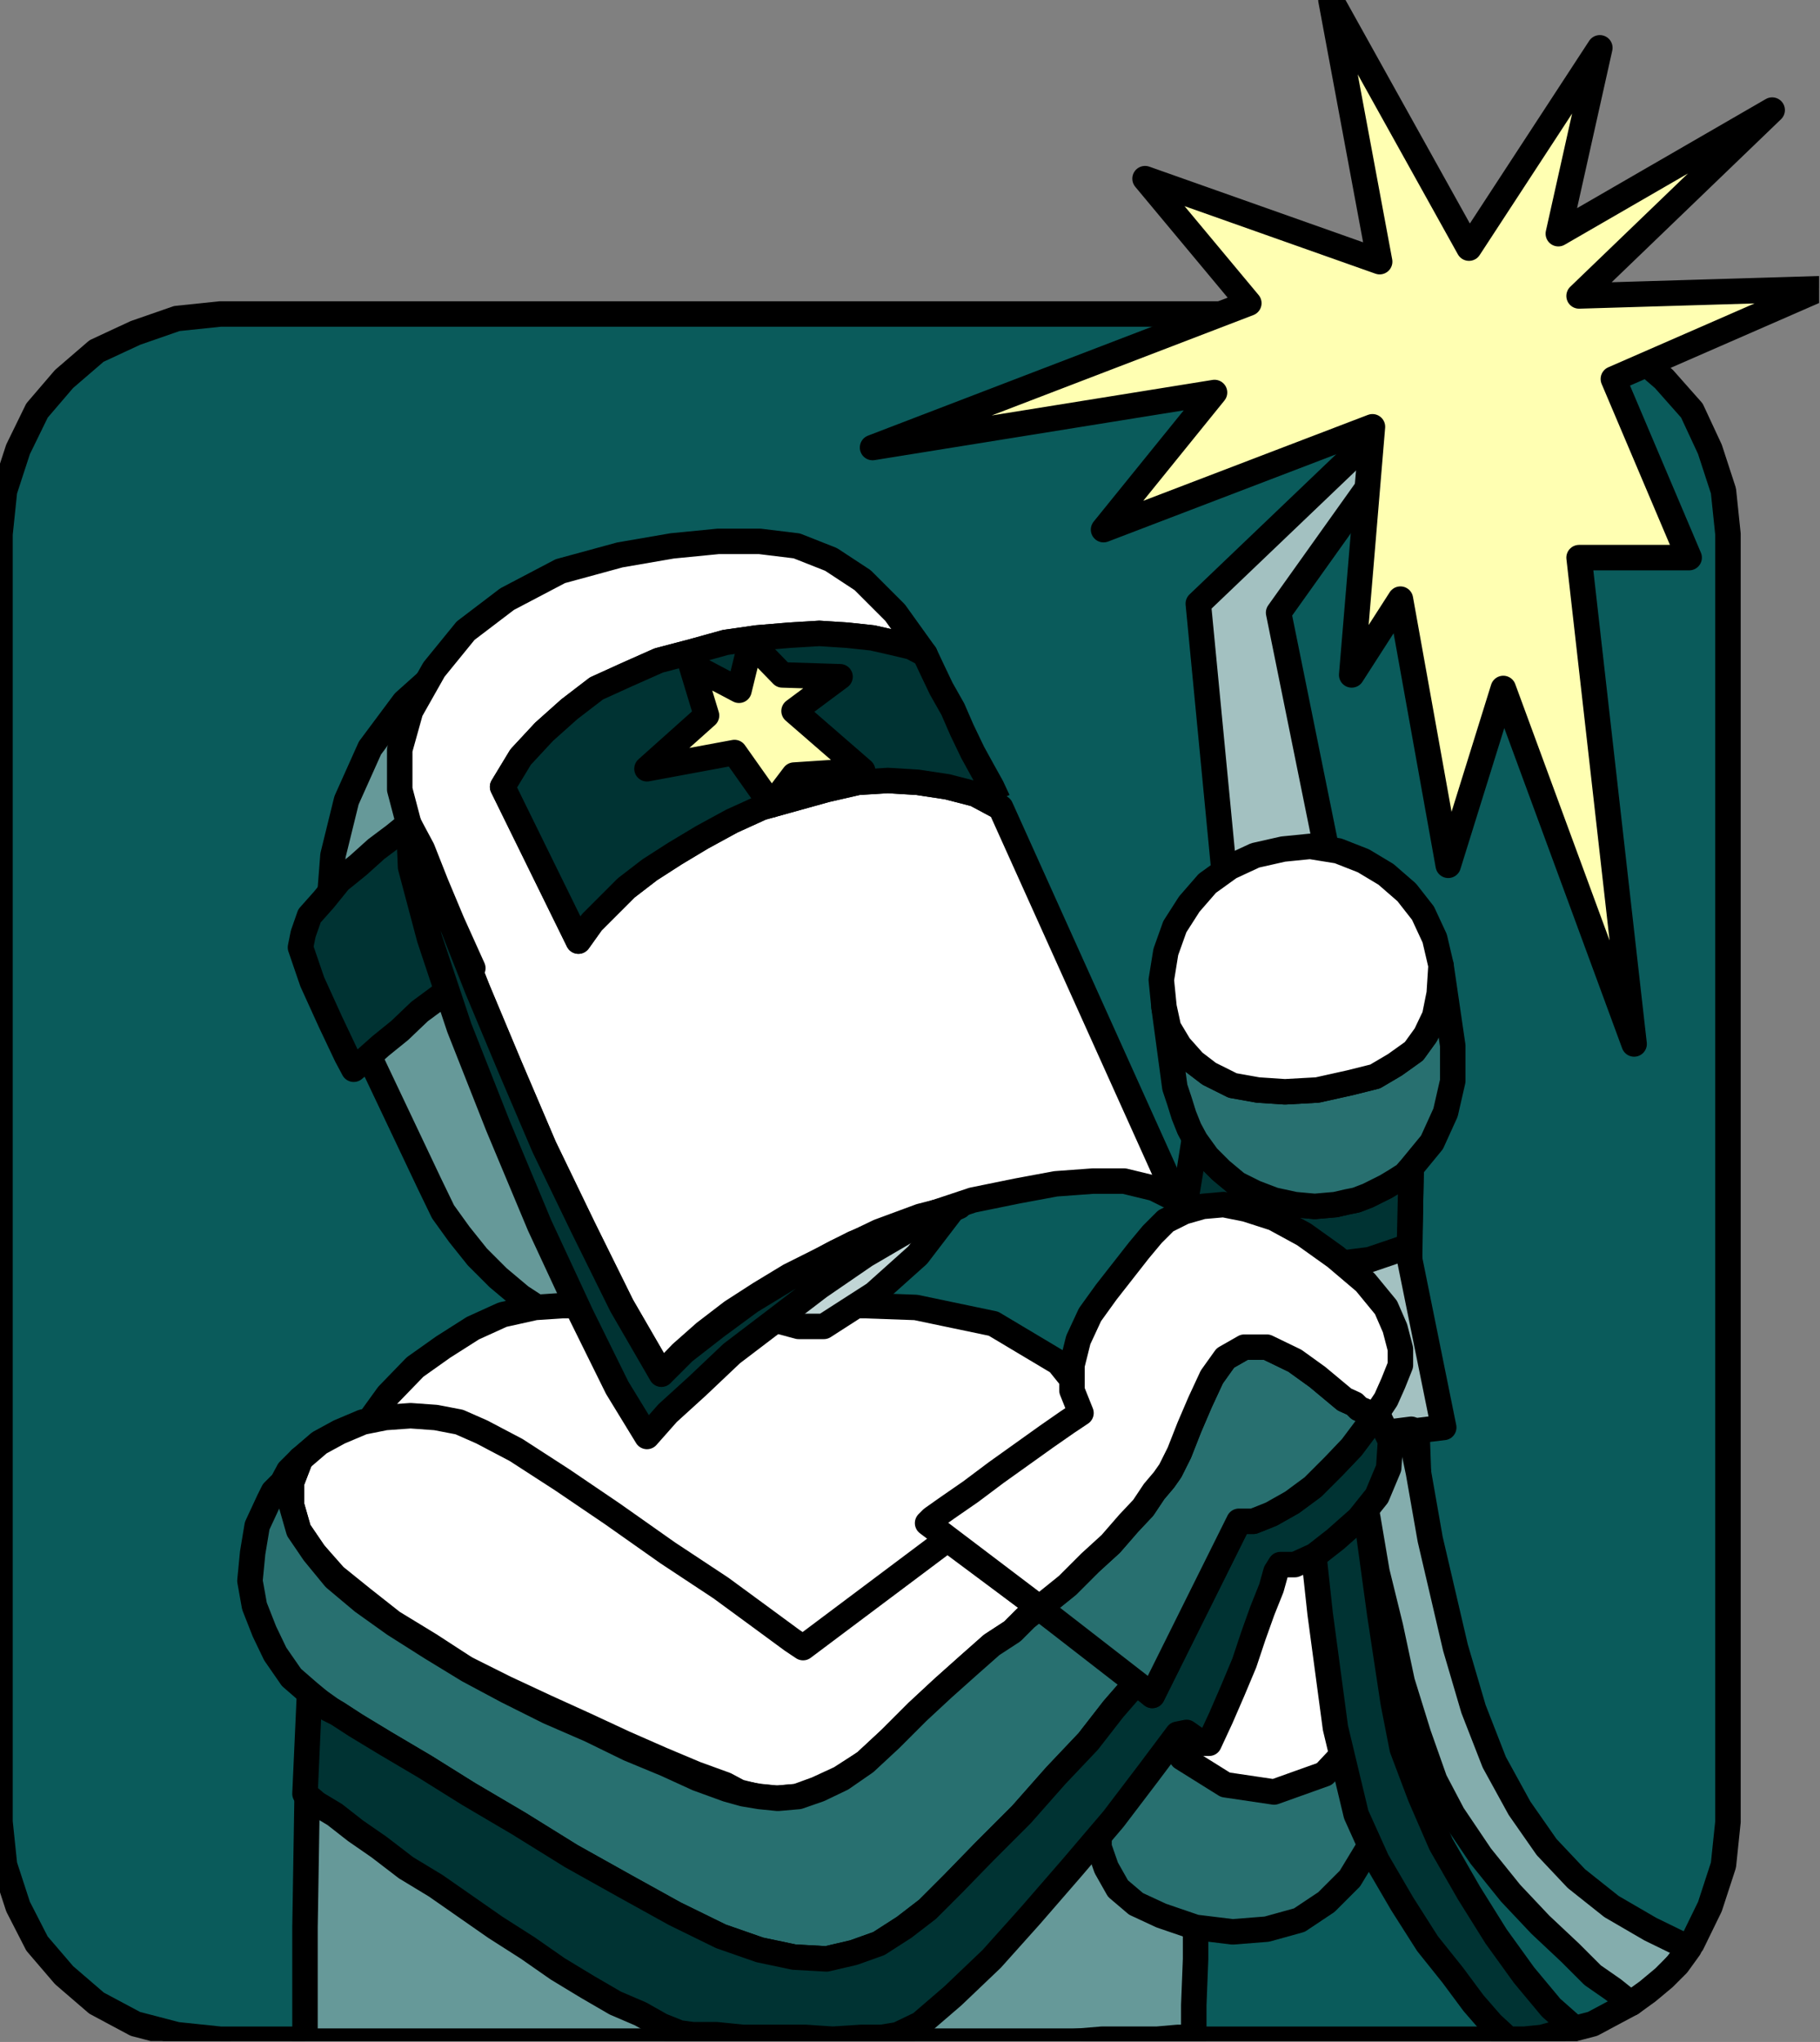<?xml version="1.0" encoding="UTF-8" standalone="no"?>
<svg
   xmlns:ooo="http://xml.openoffice.org/svg/export"
   xmlns:dc="http://purl.org/dc/elements/1.1/"
   xmlns:cc="http://creativecommons.org/ns#"
   xmlns:rdf="http://www.w3.org/1999/02/22-rdf-syntax-ns#"
   xmlns:svg="http://www.w3.org/2000/svg"
   xmlns="http://www.w3.org/2000/svg"
   xmlns:sodipodi="http://sodipodi.sourceforge.net/DTD/sodipodi-0.dtd"
   xmlns:inkscape="http://www.inkscape.org/namespaces/inkscape"
   version="1.2"
   width="20.17mm"
   height="22.63mm"
   viewBox="0 0 2017 2263"
   preserveAspectRatio="xMidYMid"
   xml:space="preserve"
   id="svg183"
   sodipodi:docname="welder.svg"
   style="fill-rule:evenodd;stroke-width:28.222;stroke-linejoin:round"
   inkscape:version="0.92.5 (2060ec1f9f, 2020-04-08)"><rect x="0" y="0" width="2017" height="2263" fill="#808080" stroke="none"/><sodipodi:namedview
   pagecolor="#ffffff"
   bordercolor="#666666"
   borderopacity="1"
   objecttolerance="10"
   gridtolerance="10"
   guidetolerance="10"
   inkscape:pageopacity="0"
   inkscape:pageshadow="2"
   inkscape:window-width="664"
   inkscape:window-height="487"
   id="namedview185"
   showgrid="false"
   inkscape:zoom="0.2102413"
   inkscape:cx="38.135434"
   inkscape:cy="42.746455"
   inkscape:window-x="0"
   inkscape:window-y="0"
   inkscape:window-maximized="0"
   inkscape:current-layer="svg183" />
 <defs
   class="ClipPathGroup"
   id="defs8">
  <clipPath
   id="presentation_clip_path"
   clipPathUnits="userSpaceOnUse">
   <rect
   x="0"
   y="0"
   width="21000"
   height="29700"
   id="rect2" />
  </clipPath>
  <clipPath
   id="presentation_clip_path_shrink"
   clipPathUnits="userSpaceOnUse">
   <rect
   x="21"
   y="29"
   width="20958"
   height="29641"
   id="rect5" />
  </clipPath>
 </defs>
 <defs
   class="TextShapeIndex"
   id="defs12">
  <g
   ooo:slide="id1"
   ooo:id-list="id3"
   id="g10" />
 </defs>
 <defs
   class="EmbeddedBulletChars"
   id="defs44">
  <g
   id="bullet-char-template-57356"
   transform="matrix(4.8828125e-4,0,0,-4.8828125e-4,0,0)">
   <path
   d="M 580,1141 1163,571 580,0 -4,571 Z"
   id="path14"
   inkscape:connector-curvature="0" />
  </g>
  <g
   id="bullet-char-template-57354"
   transform="matrix(4.8828125e-4,0,0,-4.8828125e-4,0,0)">
   <path
   d="M 8,1128 H 1137 V 0 H 8 Z"
   id="path17"
   inkscape:connector-curvature="0" />
  </g>
  <g
   id="bullet-char-template-10146"
   transform="matrix(4.8828125e-4,0,0,-4.8828125e-4,0,0)">
   <path
   d="M 174,0 602,739 174,1481 1456,739 Z M 1358,739 309,1346 659,739 Z"
   id="path20"
   inkscape:connector-curvature="0" />
  </g>
  <g
   id="bullet-char-template-10132"
   transform="matrix(4.8828125e-4,0,0,-4.8828125e-4,0,0)">
   <path
   d="M 2015,739 1276,0 H 717 l 543,543 H 174 v 393 h 1086 l -543,545 h 557 z"
   id="path23"
   inkscape:connector-curvature="0" />
  </g>
  <g
   id="bullet-char-template-10007"
   transform="matrix(4.8828125e-4,0,0,-4.8828125e-4,0,0)">
   <path
   d="m 0,-2 c -7,16 -16,29 -25,39 l 381,530 c -94,256 -141,385 -141,387 0,25 13,38 40,38 9,0 21,-2 34,-5 21,4 42,12 65,25 l 27,-13 111,-251 280,301 64,-25 24,25 c 21,-10 41,-24 62,-43 C 886,937 835,863 770,784 769,783 710,716 594,584 L 774,223 c 0,-27 -21,-55 -63,-84 l 16,-20 C 717,90 699,76 672,76 641,76 570,178 457,381 L 164,-76 c -22,-34 -53,-51 -92,-51 -42,0 -63,17 -64,51 -7,9 -10,24 -10,44 0,9 1,19 2,30 z"
   id="path26"
   inkscape:connector-curvature="0" />
  </g>
  <g
   id="bullet-char-template-10004"
   transform="matrix(4.8828125e-4,0,0,-4.8828125e-4,0,0)">
   <path
   d="M 285,-33 C 182,-33 111,30 74,156 52,228 41,333 41,471 c 0,78 14,145 41,201 34,71 87,106 158,106 53,0 88,-31 106,-94 l 23,-176 c 8,-64 28,-97 59,-98 l 735,706 c 11,11 33,17 66,17 42,0 63,-15 63,-46 V 965 c 0,-36 -10,-64 -30,-84 L 442,47 C 390,-6 338,-33 285,-33 Z"
   id="path29"
   inkscape:connector-curvature="0" />
  </g>
  <g
   id="bullet-char-template-9679"
   transform="matrix(4.8828125e-4,0,0,-4.8828125e-4,0,0)">
   <path
   d="M 813,0 C 632,0 489,54 383,161 276,268 223,411 223,592 c 0,181 53,324 160,431 106,107 249,161 430,161 179,0 323,-54 432,-161 108,-107 162,-251 162,-431 0,-180 -54,-324 -162,-431 C 1136,54 992,0 813,0 Z"
   id="path32"
   inkscape:connector-curvature="0" />
  </g>
  <g
   id="bullet-char-template-8226"
   transform="matrix(4.8828125e-4,0,0,-4.8828125e-4,0,0)">
   <path
   d="m 346,457 c -73,0 -137,26 -191,78 -54,51 -81,114 -81,188 0,73 27,136 81,188 54,52 118,78 191,78 73,0 134,-26 185,-79 51,-51 77,-114 77,-187 0,-75 -25,-137 -76,-188 -50,-52 -112,-78 -186,-78 z"
   id="path35"
   inkscape:connector-curvature="0" />
  </g>
  <g
   id="bullet-char-template-8211"
   transform="matrix(4.8828125e-4,0,0,-4.8828125e-4,0,0)">
   <path
   d="M -4,459 H 1135 V 606 H -4 Z"
   id="path38"
   inkscape:connector-curvature="0" />
  </g>
  <g
   id="bullet-char-template-61548"
   transform="matrix(4.8828125e-4,0,0,-4.8828125e-4,0,0)">
   <path
   d="m 173,740 c 0,163 58,303 173,419 116,115 255,173 419,173 163,0 302,-58 418,-173 116,-116 174,-256 174,-419 0,-163 -58,-303 -174,-418 C 1067,206 928,148 765,148 601,148 462,206 346,322 231,437 173,577 173,740 Z"
   id="path41"
   inkscape:connector-curvature="0" />
  </g>
 </defs>
 <g
   id="g49"
   transform="translate(-9491,-13718)">
  <g
   id="id2"
   class="Master_Slide">
   <g
   id="bg-id2"
   class="Background" />
   <g
   id="bo-id2"
   class="BackgroundObjects" />
  </g>
 </g>
 <g
   class="SlideGroup"
   id="g181"
   transform="translate(-9491,-13718)">
  <g
   id="g179">
   <g
   id="container-id1">
    <g
   id="id1"
   class="Slide"
   clip-path="url(#presentation_clip_path)">
     <g
   class="Page"
   id="g175">
      <g
   class="Graphic"
   id="g173">
       <g
   id="id3">
        <rect
   class="BoundingBox"
   x="9491"
   y="13718"
   width="2017"
   height="2263"
   id="rect51"
   style="fill:none;stroke:none" />
        <defs
   id="defs56">
         <clipPath
   id="clip_path_1"
   clipPathUnits="userSpaceOnUse">
          <path
   d="m 9491,13718 h 2016 v 2262 H 9491 Z"
   id="path53"
   inkscape:connector-curvature="0" />
         </clipPath>
        </defs>
        <g
   clip-path="url(#clip_path_1)"
   id="g170">
         <path
   d="m 9491,14310 v 1427 l 5,48 15,46 21,41 30,35 36,31 43,23 46,12 48,5 h 1427 l 48,-5 46,-12 43,-23 36,-31 31,-35 20,-41 15,-46 5,-48 v -1427 l -5,-48 -15,-46 -20,-43 -31,-35 -36,-31 -43,-20 -46,-16 -48,-5 H 9735 l -48,5 -46,16 -43,20 -36,31 -30,35 -21,43 -15,46 z"
   id="path58"
   inkscape:connector-curvature="0"
   style="fill:#0a5b5b;stroke:none" />
         <path
   d="m 9491,14310 v 1427 0 l 5,48 15,46 21,41 30,35 36,31 43,23 46,12 48,5 h 1427 v 0 l 48,-5 46,-12 43,-23 36,-31 31,-35 20,-41 15,-46 5,-48 v -1427 0 l -5,-48 -15,-46 -20,-43 -31,-35 -36,-31 -43,-20 -46,-16 -48,-5 H 9735 v 0 l -48,5 -46,16 -43,20 -36,31 -30,35 -21,43 -15,46 z"
   id="path60"
   inkscape:connector-curvature="0"
   style="fill:none;stroke:#000000" />
         <path
   d="m 10816,15757 v 71 61 l -2,51 v 36 h -5 -13 l -23,2 h -28 -33 l -36,3 h -40 -44 -25 -36 -43 -51 -56 -61 -61 -63 -64 -61 -59 -50 -46 -38 -31 -18 v -127 l 3,-186 13,-188 30,-140 18,26 23,30 33,33 41,33 45,36 51,35 59,36 61,33 66,33 71,31 74,28 76,23 79,17 81,16 82,7 z"
   id="path62"
   inkscape:connector-curvature="0"
   style="fill:#669999;stroke:none" />
         <path
   d="m 10816,15757 v 0 71 61 l -2,51 v 36 0 h -5 -13 l -23,2 h -28 -33 l -36,3 h -40 -44 v 0 h -25 -36 -43 -51 -56 -61 -61 -63 -64 -61 -59 -50 -46 -38 -31 -18 v 0 -127 l 3,-186 13,-188 30,-140 v 0 l 18,26 23,30 33,33 41,33 45,36 51,35 59,36 61,33 66,33 71,31 74,28 76,23 79,17 81,16 82,7 z"
   id="path64"
   inkscape:connector-curvature="0"
   style="fill:none;stroke:#000000" />
         <path
   d="m 10404,15188 -30,12 -33,11 -31,5 -33,2 h -33 l -31,-5 -30,-5 -31,-10 -30,-13 -28,-13 -26,-17 -25,-21 -23,-23 -20,-25 -18,-25 -15,-31 -82,-173 -23,-63 -7,-64 5,-64 15,-61 26,-58 38,-51 48,-43 56,-33 -28,28 -20,25 -13,26 -8,28 v 30 l 5,36 11,43 17,48 21,56 23,54 22,53 23,51 23,48 21,41 20,35 15,28 18,23 25,26 28,25 33,23 34,20 33,13 30,8 z"
   id="path66"
   inkscape:connector-curvature="0"
   style="fill:#669999;stroke:none" />
         <path
   d="m 10404,15188 v 0 l -30,12 -33,11 -31,5 -33,2 h -33 l -31,-5 -30,-5 -31,-10 -30,-13 -28,-13 -26,-17 -25,-21 -23,-23 -20,-25 -18,-25 -15,-31 -82,-173 v 0 l -23,-63 -7,-64 5,-64 15,-61 26,-58 38,-51 48,-43 56,-33 v 0 l -28,28 -20,25 -13,26 -8,28 v 30 l 5,36 11,43 17,48 v 0 l 21,56 23,54 22,53 23,51 23,48 21,41 20,35 15,28 v 0 l 18,23 25,26 28,25 33,23 34,20 33,13 30,8 z"
   id="path68"
   inkscape:connector-curvature="0"
   style="fill:none;stroke:#000000" />
         <path
   d="m 10816,15757 h -81 l -82,-7 -81,-16 -79,-17 -76,-23 -74,-28 -71,-31 -66,-33 -61,-33 -59,-36 -51,-35 -45,-36 -41,-33 -33,-33 -23,-30 -18,-26 20,-40 26,-36 30,-31 31,-22 33,-21 33,-15 36,-8 30,-2 h 46 l 46,2 46,-2 h 45 49 50 54 l 56,2 86,18 72,43 53,66 41,79 25,92 18,99 10,99 z"
   id="path70"
   inkscape:connector-curvature="0"
   style="fill:#ffffff;stroke:none" />
         <path
   d="m 10816,15757 v 0 h -81 l -82,-7 -81,-16 -79,-17 -76,-23 -74,-28 -71,-31 -66,-33 -61,-33 -59,-36 -51,-35 -45,-36 -41,-33 -33,-33 -23,-30 -18,-26 v 0 l 20,-40 26,-36 30,-31 31,-22 33,-21 33,-15 36,-8 30,-2 v 0 h 46 l 46,2 46,-2 h 45 49 50 54 l 56,2 v 0 l 86,18 72,43 53,66 41,79 25,92 18,99 10,99 z"
   id="path72"
   inkscape:connector-curvature="0"
   style="fill:none;stroke:#000000" />
         <path
   d="m 11060,15531 5,-125 -5,-139 -7,-143 2,-127 -241,-13 -8,51 -15,125 -26,165 -23,168 v 63 l 21,61 35,49 46,33 54,10 56,-20 55,-59 z"
   id="path74"
   inkscape:connector-curvature="0"
   style="fill:#ffffff;stroke:none" />
         <path
   d="m 11060,15531 v 0 l 5,-125 -5,-139 -7,-143 2,-127 -241,-13 v 0 l -8,51 -15,125 -26,165 -23,168 v 0 63 l 21,61 35,49 46,33 54,10 56,-20 55,-59 z"
   id="path76"
   inkscape:connector-curvature="0"
   style="fill:none;stroke:#000000" />
         <path
   d="m 10295,15696 15,8 20,5 21,2 23,-2 22,-8 26,-12 28,-18 28,-26 30,-30 28,-26 28,-25 26,-23 23,-15 15,-15 10,-8 5,-3 v 0 l -102,-76 -160,120 -12,-8 -34,-25 -45,-33 -59,-39 -61,-43 -56,-38 -51,-33 -38,-20 -25,-11 -26,-5 -28,-2 -28,2 -25,5 -26,11 -22,12 -21,18 -10,26 v 25 l 8,28 17,25 23,26 31,25 33,26 41,25 40,26 44,22 45,21 44,20 43,20 41,18 38,16 z"
   id="path78"
   inkscape:connector-curvature="0"
   style="fill:#ffffff;stroke:none" />
         <path
   d="m 10295,15696 v 0 l 15,8 20,5 21,2 23,-2 22,-8 26,-12 28,-18 28,-26 v 0 l 30,-30 28,-26 28,-25 26,-23 23,-15 15,-15 10,-8 5,-3 v 0 l -102,-76 -160,120 v 0 l -12,-8 -34,-25 -45,-33 -59,-39 -61,-43 -56,-38 -51,-33 -38,-20 v 0 l -25,-11 -26,-5 -28,-2 -28,2 -25,5 -26,11 -22,12 -21,18 v 0 l -10,26 v 25 l 8,28 17,25 23,26 31,25 33,26 41,25 40,26 44,22 45,21 44,20 43,20 41,18 38,16 z"
   id="path80"
   inkscape:connector-curvature="0"
   style="fill:none;stroke:#000000" />
         <path
   d="m 11060,15531 -5,43 -5,41 -7,38 -6,31 -12,45 -18,38 -20,33 -26,26 -30,20 -36,10 -38,3 -41,-5 -38,-13 -28,-13 -20,-17 -13,-23 -8,-23 v -31 l 3,-33 5,-35 5,-28 5,-41 8,-48 7,-56 3,66 20,58 36,49 48,30 54,8 56,-20 53,-56 z"
   id="path82"
   inkscape:connector-curvature="0"
   style="fill:#287070;stroke:none" />
         <path
   d="m 11060,15531 v 0 l -5,43 -5,41 -7,38 -6,31 v 0 l -12,45 -18,38 -20,33 -26,26 -30,20 -36,10 -38,3 -41,-5 v 0 l -38,-13 -28,-13 -20,-17 -13,-23 -8,-23 v -31 l 3,-33 5,-35 v 0 l 5,-28 5,-41 8,-48 7,-56 v 0 l 3,66 20,58 36,49 48,30 54,8 56,-20 53,-56 z"
   id="path84"
   inkscape:connector-curvature="0"
   style="fill:none;stroke:#000000" />
         <path
   d="m 9789,15381 -13,28 -5,30 -3,31 5,28 11,28 12,25 18,26 23,20 5,5 8,5 7,5 8,5 20,13 33,20 44,26 48,30 56,33 58,36 59,33 56,31 51,25 43,15 38,8 36,2 30,-7 28,-10 28,-18 26,-20 28,-28 35,-36 41,-41 38,-43 36,-38 28,-36 20,-23 8,-7 -110,-82 -5,3 -10,8 -15,15 -23,15 -26,23 -28,25 -28,26 -30,30 -28,26 -26,18 -25,12 -23,8 -23,2 -20,-2 -18,-3 -18,-5 -33,-12 -35,-16 -41,-17 -43,-21 -46,-20 -46,-23 -43,-23 -41,-25 -41,-26 -35,-25 -31,-26 -23,-28 -17,-25 -8,-28 v -25 l 10,-26 -13,13 -7,13 -10,10 z"
   id="path86"
   inkscape:connector-curvature="0"
   style="fill:#287070;stroke:none" />
         <path
   d="m 9789,15381 v 0 l -13,28 -5,30 -3,31 5,28 11,28 12,25 18,26 23,20 v 0 l 5,5 8,5 7,5 8,5 v 0 l 20,13 33,20 44,26 48,30 56,33 58,36 59,33 56,31 v 0 l 51,25 43,15 38,8 36,2 30,-7 28,-10 28,-18 26,-20 v 0 l 28,-28 35,-36 41,-41 38,-43 36,-38 28,-36 20,-23 8,-7 -110,-82 v 0 l -5,3 -10,8 -15,15 -23,15 -26,23 -28,25 -28,26 -30,30 v 0 l -28,26 -26,18 -25,12 -23,8 -23,2 -20,-2 -18,-3 -18,-5 v 0 l -33,-12 -35,-16 -41,-17 -43,-21 -46,-20 -46,-23 -43,-23 -41,-25 -41,-26 -35,-25 -31,-26 -23,-28 -17,-25 -8,-28 v -25 l 10,-26 v 0 l -13,13 -7,13 -10,10 z"
   id="path88"
   inkscape:connector-curvature="0"
   style="fill:none;stroke:#000000" />
         <path
   d="m 10404,15188 56,-36 48,-43 39,-51 25,-58 15,-62 5,-61 -7,-66 -23,-61 -82,-173 -15,-30 -18,-26 -20,-25 -23,-23 -25,-20 -26,-18 -28,-13 -30,-12 -31,-11 -30,-5 -31,-5 h -33 l -33,3 -30,5 -34,10 -30,13 -28,28 -20,25 -13,26 -8,28 v 30 l 5,36 11,43 17,48 21,56 23,54 22,53 23,51 23,48 21,41 20,35 15,28 18,23 25,26 28,25 33,23 34,20 33,13 30,8 z"
   id="path90"
   inkscape:connector-curvature="0"
   style="fill:#c1d6d6;stroke:none" />
         <path
   d="m 10404,15188 v 0 l 56,-36 48,-43 39,-51 25,-58 15,-62 5,-61 -7,-66 -23,-61 -82,-173 v 0 l -15,-30 -18,-26 -20,-25 -23,-23 -25,-20 -26,-18 -28,-13 -30,-12 -31,-11 -30,-5 -31,-5 h -33 l -33,3 -30,5 -34,10 -30,13 v 0 l -28,28 -20,25 -13,26 -8,28 v 30 l 5,36 11,43 17,48 v 0 l 21,56 23,54 22,53 23,51 23,48 21,41 20,35 15,28 v 0 l 18,23 25,26 28,25 33,23 34,20 33,13 30,8 z"
   id="path92"
   inkscape:connector-curvature="0"
   style="fill:none;stroke:#000000" />
         <path
   d="m 10600,14613 -28,-15 -31,-8 -33,-5 -33,-2 -33,2 -35,8 -36,10 -36,10 -33,15 -33,18 -30,18 -28,18 -26,20 -20,20 -18,18 -15,21 -84,-171 20,-33 26,-28 28,-25 30,-23 33,-15 36,-16 38,-10 36,-10 35,-5 36,-3 33,-2 31,2 28,3 22,5 21,5 15,8 -33,-46 -36,-36 -35,-23 -38,-15 -41,-5 h -46 l -51,5 -58,10 -66,18 -59,31 -46,35 -35,43 -26,46 -12,43 v 44 l 10,38 20,46 26,61 30,76 36,86 38,89 43,89 43,87 44,76 22,-23 26,-23 30,-23 31,-20 33,-20 36,-18 35,-18 38,-15 49,-18 45,-15 49,-10 43,-8 41,-3 h 35 l 33,8 26,13 z"
   id="path94"
   inkscape:connector-curvature="0"
   style="fill:#ffffff;stroke:none" />
         <path
   d="m 10600,14613 v 0 l -28,-15 -31,-8 -33,-5 -33,-2 -33,2 -35,8 -36,10 -36,10 -33,15 -33,18 -30,18 -28,18 -26,20 -20,20 -18,18 -15,21 -84,-171 v 0 l 20,-33 26,-28 28,-25 30,-23 33,-15 36,-16 38,-10 36,-10 35,-5 36,-3 33,-2 31,2 28,3 22,5 21,5 15,8 v 0 l -33,-46 -36,-36 -35,-23 -38,-15 -41,-5 h -46 l -51,5 -58,10 v 0 l -66,18 -59,31 -46,35 -35,43 -26,46 -12,43 v 44 l 10,38 v 0 l 20,46 26,61 30,76 36,86 38,89 43,89 43,87 44,76 v 0 l 22,-23 26,-23 30,-23 31,-20 33,-20 36,-18 35,-18 38,-15 v 0 l 49,-18 45,-15 49,-10 43,-8 41,-3 h 35 l 33,8 26,13 z"
   id="path96"
   inkscape:connector-curvature="0"
   style="fill:none;stroke:#000000" />
         <path
   d="m 10015,14791 -23,-51 -18,-43 -15,-38 -15,-28 -16,13 -20,15 -20,18 -21,17 -17,21 -16,18 -7,20 -3,15 13,38 20,44 18,38 8,15 12,-10 18,-16 21,-17 22,-21 23,-17 18,-16 13,-10 z"
   id="path98"
   inkscape:connector-curvature="0"
   style="fill:#003333;stroke:none" />
         <path
   d="m 10015,14791 v 0 l -23,-51 -18,-43 -15,-38 -15,-28 v 0 l -16,13 -20,15 -20,18 -21,17 -17,21 -16,18 -7,20 -3,15 v 0 l 13,38 20,44 18,38 8,15 v 0 l 12,-10 18,-16 21,-17 22,-21 23,-17 18,-16 13,-10 z"
   id="path100"
   inkscape:connector-curvature="0"
   style="fill:none;stroke:#000000" />
         <path
   d="m 10600,14613 -28,-15 -31,-8 -33,-5 -33,-2 -33,2 -35,8 -36,10 -36,10 -33,15 -33,18 -30,18 -28,18 -26,20 -20,20 -18,18 -15,21 -84,-171 20,-33 26,-28 28,-25 30,-23 33,-15 36,-16 38,-10 36,-10 35,-5 36,-3 33,-2 31,2 28,3 22,5 21,5 15,8 8,17 10,21 13,23 10,23 12,25 11,20 10,18 7,15 z"
   id="path102"
   inkscape:connector-curvature="0"
   style="fill:#003333;stroke:none" />
         <path
   d="m 10600,14613 v 0 l -28,-15 -31,-8 -33,-5 -33,-2 -33,2 -35,8 -36,10 -36,10 -33,15 -33,18 -30,18 -28,18 -26,20 -20,20 -18,18 -15,21 -84,-171 v 0 l 20,-33 26,-28 28,-25 30,-23 33,-15 36,-16 38,-10 36,-10 35,-5 36,-3 33,-2 31,2 28,3 22,5 21,5 15,8 v 0 l 8,17 10,21 13,23 10,23 12,25 11,20 10,18 7,15"
   id="path104"
   inkscape:connector-curvature="0"
   style="fill:none;stroke:#000000" />
         <path
   d="m 10323,14430 35,36 64,2 -51,38 76,66 -76,5 -25,33 -41,-58 -97,18 66,-59 -17,-56 53,28 z"
   id="path106"
   inkscape:connector-curvature="0"
   style="fill:#ffffb2;stroke:none" />
         <path
   d="m 10323,14430 35,36 64,2 -51,38 76,66 -76,5 -25,33 -41,-58 -97,18 66,-59 -17,-56 53,28 z"
   id="path108"
   inkscape:connector-curvature="0"
   style="fill:none;stroke:#000000" />
         <path
   d="m 11022,14193 -203,194 33,343 56,592 183,-22 -183,-903 129,-181 z"
   id="path110"
   inkscape:connector-curvature="0"
   style="fill:#a3c1c1;stroke:none" />
         <path
   d="m 11022,14193 -203,194 33,343 56,592 183,-22 -183,-903 129,-181 z"
   id="path112"
   inkscape:connector-curvature="0"
   style="fill:none;stroke:#000000" />
         <path
   d="m 11162,15978 h 18 l 20,-2 18,-5 18,-5 -26,-23 -30,-36 -31,-43 -30,-48 -31,-54 -23,-53 -20,-53 -10,-51 -15,-99 -13,-95 -10,-73 -5,-28 -59,5 8,71 13,120 17,127 23,96 23,51 28,48 28,44 28,35 23,31 20,23 13,12 z"
   id="path114"
   inkscape:connector-curvature="0"
   style="fill:#003333;stroke:none" />
         <path
   d="m 11162,15978 v 0 h 18 l 20,-2 18,-5 18,-5 v 0 l -26,-23 -30,-36 -31,-43 -30,-48 -31,-54 -23,-53 -20,-53 -10,-51 v 0 l -15,-99 -13,-95 -10,-73 -5,-28 -59,5 v 0 l 8,71 13,120 17,127 23,96 v 0 l 23,51 28,48 28,44 28,35 23,31 20,23 13,12 z"
   id="path116"
   inkscape:connector-curvature="0"
   style="fill:none;stroke:#000000" />
         <path
   d="m 10992,15310 5,40 10,51 10,59 15,61 13,61 18,58 18,51 20,38 31,46 33,41 33,35 33,31 25,25 23,16 15,12 5,3 18,-13 18,-15 15,-15 13,-18 -43,-21 -43,-25 -39,-31 -33,-35 -30,-43 -28,-51 -23,-59 -20,-68 -28,-120 -13,-74 -8,-38 v -10 z"
   id="path118"
   inkscape:connector-curvature="0"
   style="fill:#84adad;stroke:none" />
         <path
   d="m 10992,15310 v 0 l 5,40 10,51 10,59 15,61 13,61 18,58 18,51 20,38 v 0 l 31,46 33,41 33,35 33,31 25,25 23,16 15,12 5,3 v 0 l 18,-13 18,-15 15,-15 13,-18 v 0 l -43,-21 -43,-25 -39,-31 -33,-35 -30,-43 -28,-51 -23,-59 -20,-68 v 0 l -28,-120 -13,-74 -8,-38 v -10 z"
   id="path120"
   inkscape:connector-curvature="0"
   style="fill:none;stroke:#000000" />
         <path
   d="m 11055,15012 -7,8 -11,7 -10,6 -10,5 -10,5 -13,5 -10,2 -13,3 -23,2 -22,-2 -23,-5 -21,-8 -20,-10 -18,-15 -15,-15 -13,-18 -13,79 13,10 21,12 27,13 31,13 36,7 38,3 40,-5 44,-15 z"
   id="path122"
   inkscape:connector-curvature="0"
   style="fill:#003333;stroke:none" />
         <path
   d="m 11055,15012 v 0 l -7,8 -11,7 -10,6 -10,5 -10,5 -13,5 -10,2 -13,3 v 0 l -23,2 -22,-2 -23,-5 -21,-8 -20,-10 -18,-15 -15,-15 -13,-18 -13,79 v 0 l 13,10 21,12 27,13 31,13 36,7 38,3 40,-5 44,-15 z"
   id="path124"
   inkscape:connector-curvature="0"
   style="fill:none;stroke:#000000" />
         <path
   d="m 11017,15284 -13,18 -15,20 -20,21 -23,23 -23,17 -23,13 -20,8 h -16 l -96,193 -15,-15 -8,7 -20,23 -28,36 -36,38 -38,43 -41,41 -35,36 -28,28 -26,20 -28,18 -28,10 -30,7 -36,-2 -38,-8 -43,-15 -51,-25 -56,-31 -59,-33 -58,-36 -56,-33 -48,-30 -44,-26 -33,-20 -20,-13 -10,-5 -8,-7 -10,-8 -3,-2 -5,111 13,11 20,12 23,18 26,18 30,23 33,20 33,23 33,23 36,23 33,23 33,20 31,18 28,12 23,13 20,8 15,2 h 26 l 30,3 h 33 36 l 30,2 31,-2 h 23 l 18,-3 25,-12 36,-31 43,-41 43,-48 46,-53 46,-54 38,-50 33,-44 10,-2 10,7 10,5 h 5 l 13,-28 13,-30 13,-31 10,-30 10,-28 10,-25 5,-18 5,-8 h 16 l 22,-10 23,-18 26,-23 20,-25 13,-31 2,-30 z"
   id="path126"
   inkscape:connector-curvature="0"
   style="fill:#003333;stroke:none" />
         <path
   d="m 11017,15284 v 0 l -13,18 -15,20 -20,21 -23,23 -23,17 -23,13 -20,8 h -16 l -96,193 -15,-15 v 0 l -8,7 -20,23 -28,36 -36,38 -38,43 -41,41 -35,36 -28,28 v 0 l -26,20 -28,18 -28,10 -30,7 -36,-2 -38,-8 -43,-15 -51,-25 v 0 l -56,-31 -59,-33 -58,-36 -56,-33 -48,-30 -44,-26 -33,-20 -20,-13 v 0 l -10,-5 -8,-7 -10,-8 -3,-2 -5,111 v 0 l 13,11 20,12 23,18 26,18 30,23 33,20 33,23 33,23 36,23 33,23 33,20 31,18 28,12 23,13 20,8 15,2 v 0 h 26 l 30,3 h 33 36 l 30,2 31,-2 h 23 l 18,-3 v 0 l 25,-12 36,-31 43,-41 43,-48 46,-53 46,-54 38,-50 33,-44 v 0 l 10,-2 10,7 10,5 h 5 v 0 l 13,-28 13,-30 13,-31 10,-30 10,-28 10,-25 5,-18 5,-8 v 0 h 16 l 22,-10 23,-18 26,-23 20,-25 13,-31 2,-30 z"
   id="path128"
   inkscape:connector-curvature="0"
   style="fill:none;stroke:#000000" />
         <path
   d="m 10554,15055 -43,11 -46,17 -48,23 -48,26 -46,28 -38,28 -36,28 -25,25 -44,-76 -43,-87 -43,-89 -38,-89 -36,-86 -30,-76 -26,-61 -20,-46 2,48 21,79 33,99 43,109 46,110 46,99 40,81 33,54 23,-26 33,-30 38,-36 46,-35 51,-39 51,-35 53,-31 z"
   id="path130"
   inkscape:connector-curvature="0"
   style="fill:#003333;stroke:none" />
         <path
   d="m 10554,15055 v 0 l -43,11 -46,17 -48,23 -48,26 -46,28 -38,28 -36,28 -25,25 v 0 l -44,-76 -43,-87 -43,-89 -38,-89 -36,-86 -30,-76 -26,-61 -20,-46 v 0 l 2,48 21,79 33,99 43,109 46,110 46,99 40,81 33,54 v 0 l 23,-26 33,-30 38,-36 46,-35 51,-39 51,-35 53,-31 z"
   id="path132"
   inkscape:connector-curvature="0"
   style="fill:none;stroke:#000000" />
         <path
   d="m 10643,15500 125,97 96,-193 h 16 l 20,-8 23,-13 23,-17 23,-23 20,-21 15,-20 13,-18 h -8 l -5,-2 -7,-3 -5,-5 -11,-5 -12,-10 -18,-15 -25,-18 -31,-15 h -25 l -21,12 -15,21 -13,28 -12,28 -11,28 -10,20 -7,10 -11,13 -12,18 -16,17 -20,23 -23,21 -25,25 z"
   id="path134"
   inkscape:connector-curvature="0"
   style="fill:#287070;stroke:none" />
         <path
   d="m 10643,15500 125,97 96,-193 v 0 h 16 l 20,-8 23,-13 23,-17 23,-23 20,-21 15,-20 13,-18 v 0 h -8 l -5,-2 -7,-3 -5,-5 -11,-5 -12,-10 -18,-15 -25,-18 v 0 l -31,-15 h -25 l -21,12 -15,21 -13,28 -12,28 -11,28 -10,20 v 0 l -7,10 -11,13 -12,18 -16,17 -20,23 -23,21 -25,25 z"
   id="path136"
   inkscape:connector-curvature="0"
   style="fill:none;stroke:#000000" />
         <path
   d="m 10781,14834 12,89 5,15 5,16 6,15 7,13 13,18 15,15 18,15 20,10 21,8 23,5 22,2 23,-2 13,-3 10,-2 13,-5 10,-5 10,-5 10,-6 11,-7 7,-8 23,-28 15,-33 8,-35 v -39 l -13,-89 -2,31 -5,25 -10,21 -13,18 -21,15 -22,13 -28,7 -36,8 -36,2 -30,-2 -28,-5 -26,-13 -17,-13 -16,-18 -12,-20 z"
   id="path138"
   inkscape:connector-curvature="0"
   style="fill:#287070;stroke:none" />
         <path
   d="m 10781,14834 12,89 v 0 l 5,15 5,16 6,15 7,13 v 0 l 13,18 15,15 18,15 20,10 21,8 23,5 22,2 23,-2 v 0 l 13,-3 10,-2 13,-5 10,-5 10,-5 10,-6 11,-7 7,-8 v 0 l 23,-28 15,-33 8,-35 v -39 l -13,-89 v 0 l -2,31 -5,25 -10,21 -13,18 -21,15 -22,13 -28,7 -36,8 v 0 l -36,2 -30,-2 -28,-5 -26,-13 -17,-13 -16,-18 -12,-20 z"
   id="path140"
   inkscape:connector-curvature="0"
   style="fill:none;stroke:#000000" />
         <path
   d="m 11088,14788 -7,-30 -13,-28 -18,-23 -23,-20 -25,-15 -28,-11 -31,-5 -30,3 -31,7 -28,13 -25,18 -20,23 -16,25 -10,28 -5,31 3,30 5,23 12,20 16,18 17,13 26,13 28,5 30,2 36,-2 36,-8 28,-7 22,-13 21,-15 13,-18 10,-21 5,-25 z"
   id="path142"
   inkscape:connector-curvature="0"
   style="fill:#ffffff;stroke:none" />
         <path
   d="m 11088,14788 v 0 l -7,-30 -13,-28 -18,-23 -23,-20 -25,-15 -28,-11 -31,-5 -30,3 v 0 l -31,7 -28,13 -25,18 -20,23 -16,25 -10,28 -5,31 3,30 v 0 l 5,23 12,20 16,18 17,13 26,13 28,5 30,2 36,-2 v 0 l 36,-8 28,-7 22,-13 21,-15 13,-18 10,-21 5,-25 z"
   id="path144"
   inkscape:connector-curvature="0"
   style="fill:none;stroke:#000000" />
         <path
   d="m 11017,15284 10,-15 8,-18 8,-20 v -18 l -6,-23 -10,-23 -23,-28 -33,-28 -35,-25 -33,-18 -31,-10 -25,-5 -23,2 -21,6 -20,10 -15,15 -15,18 -18,23 -18,23 -18,25 -13,28 -7,28 v 28 l 10,25 -15,10 -23,16 -28,20 -28,20 -28,21 -26,18 -17,12 -5,5 124,94 31,-25 25,-25 23,-21 20,-23 16,-17 12,-18 11,-13 7,-10 10,-20 11,-28 12,-28 13,-28 15,-21 21,-12 h 25 l 31,15 25,18 18,15 12,10 11,5 5,5 7,3 5,2 z"
   id="path146"
   inkscape:connector-curvature="0"
   style="fill:#ffffff;stroke:none" />
         <path
   d="m 11017,15284 v 0 l 10,-15 8,-18 8,-20 v -18 l -6,-23 -10,-23 -23,-28 -33,-28 v 0 l -35,-25 -33,-18 -31,-10 -25,-5 -23,2 -21,6 -20,10 -15,15 v 0 l -15,18 -18,23 -18,23 -18,25 -13,28 -7,28 v 28 l 10,25 v 0 l -15,10 -23,16 -28,20 -28,20 -28,21 -26,18 -17,12 -5,5 124,94 v 0 l 31,-25 25,-25 23,-21 20,-23 16,-17 12,-18 11,-13 7,-10 v 0 l 10,-20 11,-28 12,-28 13,-28 15,-21 21,-12 h 25 l 31,15 v 0 l 25,18 18,15 12,10 11,5 5,5 7,3 5,2 z"
   id="path148"
   inkscape:connector-curvature="0"
   style="fill:none;stroke:#000000" />
         <path
   d="m 9504,15737 v 0 -1427 h -26 v 1427 0 0 l 5,8 8,2 8,-2 z"
   id="path150"
   inkscape:connector-curvature="0"
   style="fill:#000000;stroke:none" />
         <path
   d="m 9735,15966 v 0 l -48,-3 -43,-13 -41,-22 -33,-28 -28,-33 -20,-39 -16,-45 -2,-46 h -26 l 8,51 15,46 21,43 33,38 38,33 46,23 48,13 48,7 v 0 0 l 8,-5 5,-8 -5,-7 z"
   id="path152"
   inkscape:connector-curvature="0"
   style="fill:#000000;stroke:none" />
         <path
   d="m 11162,15966 v 0 H 9735 v 25 h 1427 v 0 0 l 8,-5 5,-8 -5,-7 z"
   id="path154"
   inkscape:connector-curvature="0"
   style="fill:#000000;stroke:none" />
         <path
   d="m 11394,15737 v 0 l -3,46 -15,45 -21,39 -28,33 -33,28 -40,22 -44,13 -48,3 v 25 l 48,-7 49,-13 46,-23 38,-33 33,-38 20,-43 15,-46 8,-51 v 0 0 l -5,-8 -8,-5 -7,5 z"
   id="path156"
   inkscape:connector-curvature="0"
   style="fill:#000000;stroke:none" />
         <path
   d="m 11394,14310 v 0 1427 h 25 v -1427 0 0 l -5,-7 -8,-5 -7,5 z"
   id="path158"
   inkscape:connector-curvature="0"
   style="fill:#000000;stroke:none" />
         <path
   d="m 11162,14079 v 0 l 46,3 46,15 40,20 33,28 28,33 21,41 15,46 3,45 h 25 l -8,-50 -15,-46 -20,-46 -33,-38 -38,-33 -46,-20 -46,-16 -51,-7 v 0 0 l -8,5 -2,7 2,8 z"
   id="path160"
   inkscape:connector-curvature="0"
   style="fill:#000000;stroke:none" />
         <path
   d="m 9735,14079 v 0 h 1427 v -25 H 9735 v 0 0 l -7,5 -3,7 3,8 z"
   id="path162"
   inkscape:connector-curvature="0"
   style="fill:#000000;stroke:none" />
         <path
   d="m 9504,14310 v 0 l 2,-45 16,-46 20,-41 28,-33 33,-28 41,-20 45,-15 46,-3 v -25 l -51,7 -45,16 -46,20 -38,33 -33,38 -21,46 -15,46 -8,50 v 0 0 l 5,8 8,3 8,-3 z"
   id="path164"
   inkscape:connector-curvature="0"
   style="fill:#000000;stroke:none" />
         <path
   d="m 11020,14008 -260,-92 115,138 -417,160 379,-61 -123,152 298,-114 -23,275 54,-84 53,295 61,-196 145,394 -61,-539 h 122 l -84,-198 229,-100 -267,8 214,-206 -237,137 46,-206 -145,222 -153,-275 z"
   id="path166"
   inkscape:connector-curvature="0"
   style="fill:#ffffb2;stroke:none" />
         <path
   d="m 11020,14008 -260,-92 115,138 -417,160 379,-61 -123,152 298,-114 -23,275 54,-84 53,295 61,-196 145,394 -61,-539 h 122 l -84,-198 229,-100 -267,8 214,-206 -237,137 46,-206 -145,222 -153,-275 z"
   id="path168"
   inkscape:connector-curvature="0"
   style="fill:none;stroke:#000000" />
        </g>
       </g>
      </g>
     </g>
    </g>
   </g>
  </g>
 </g>
</svg>